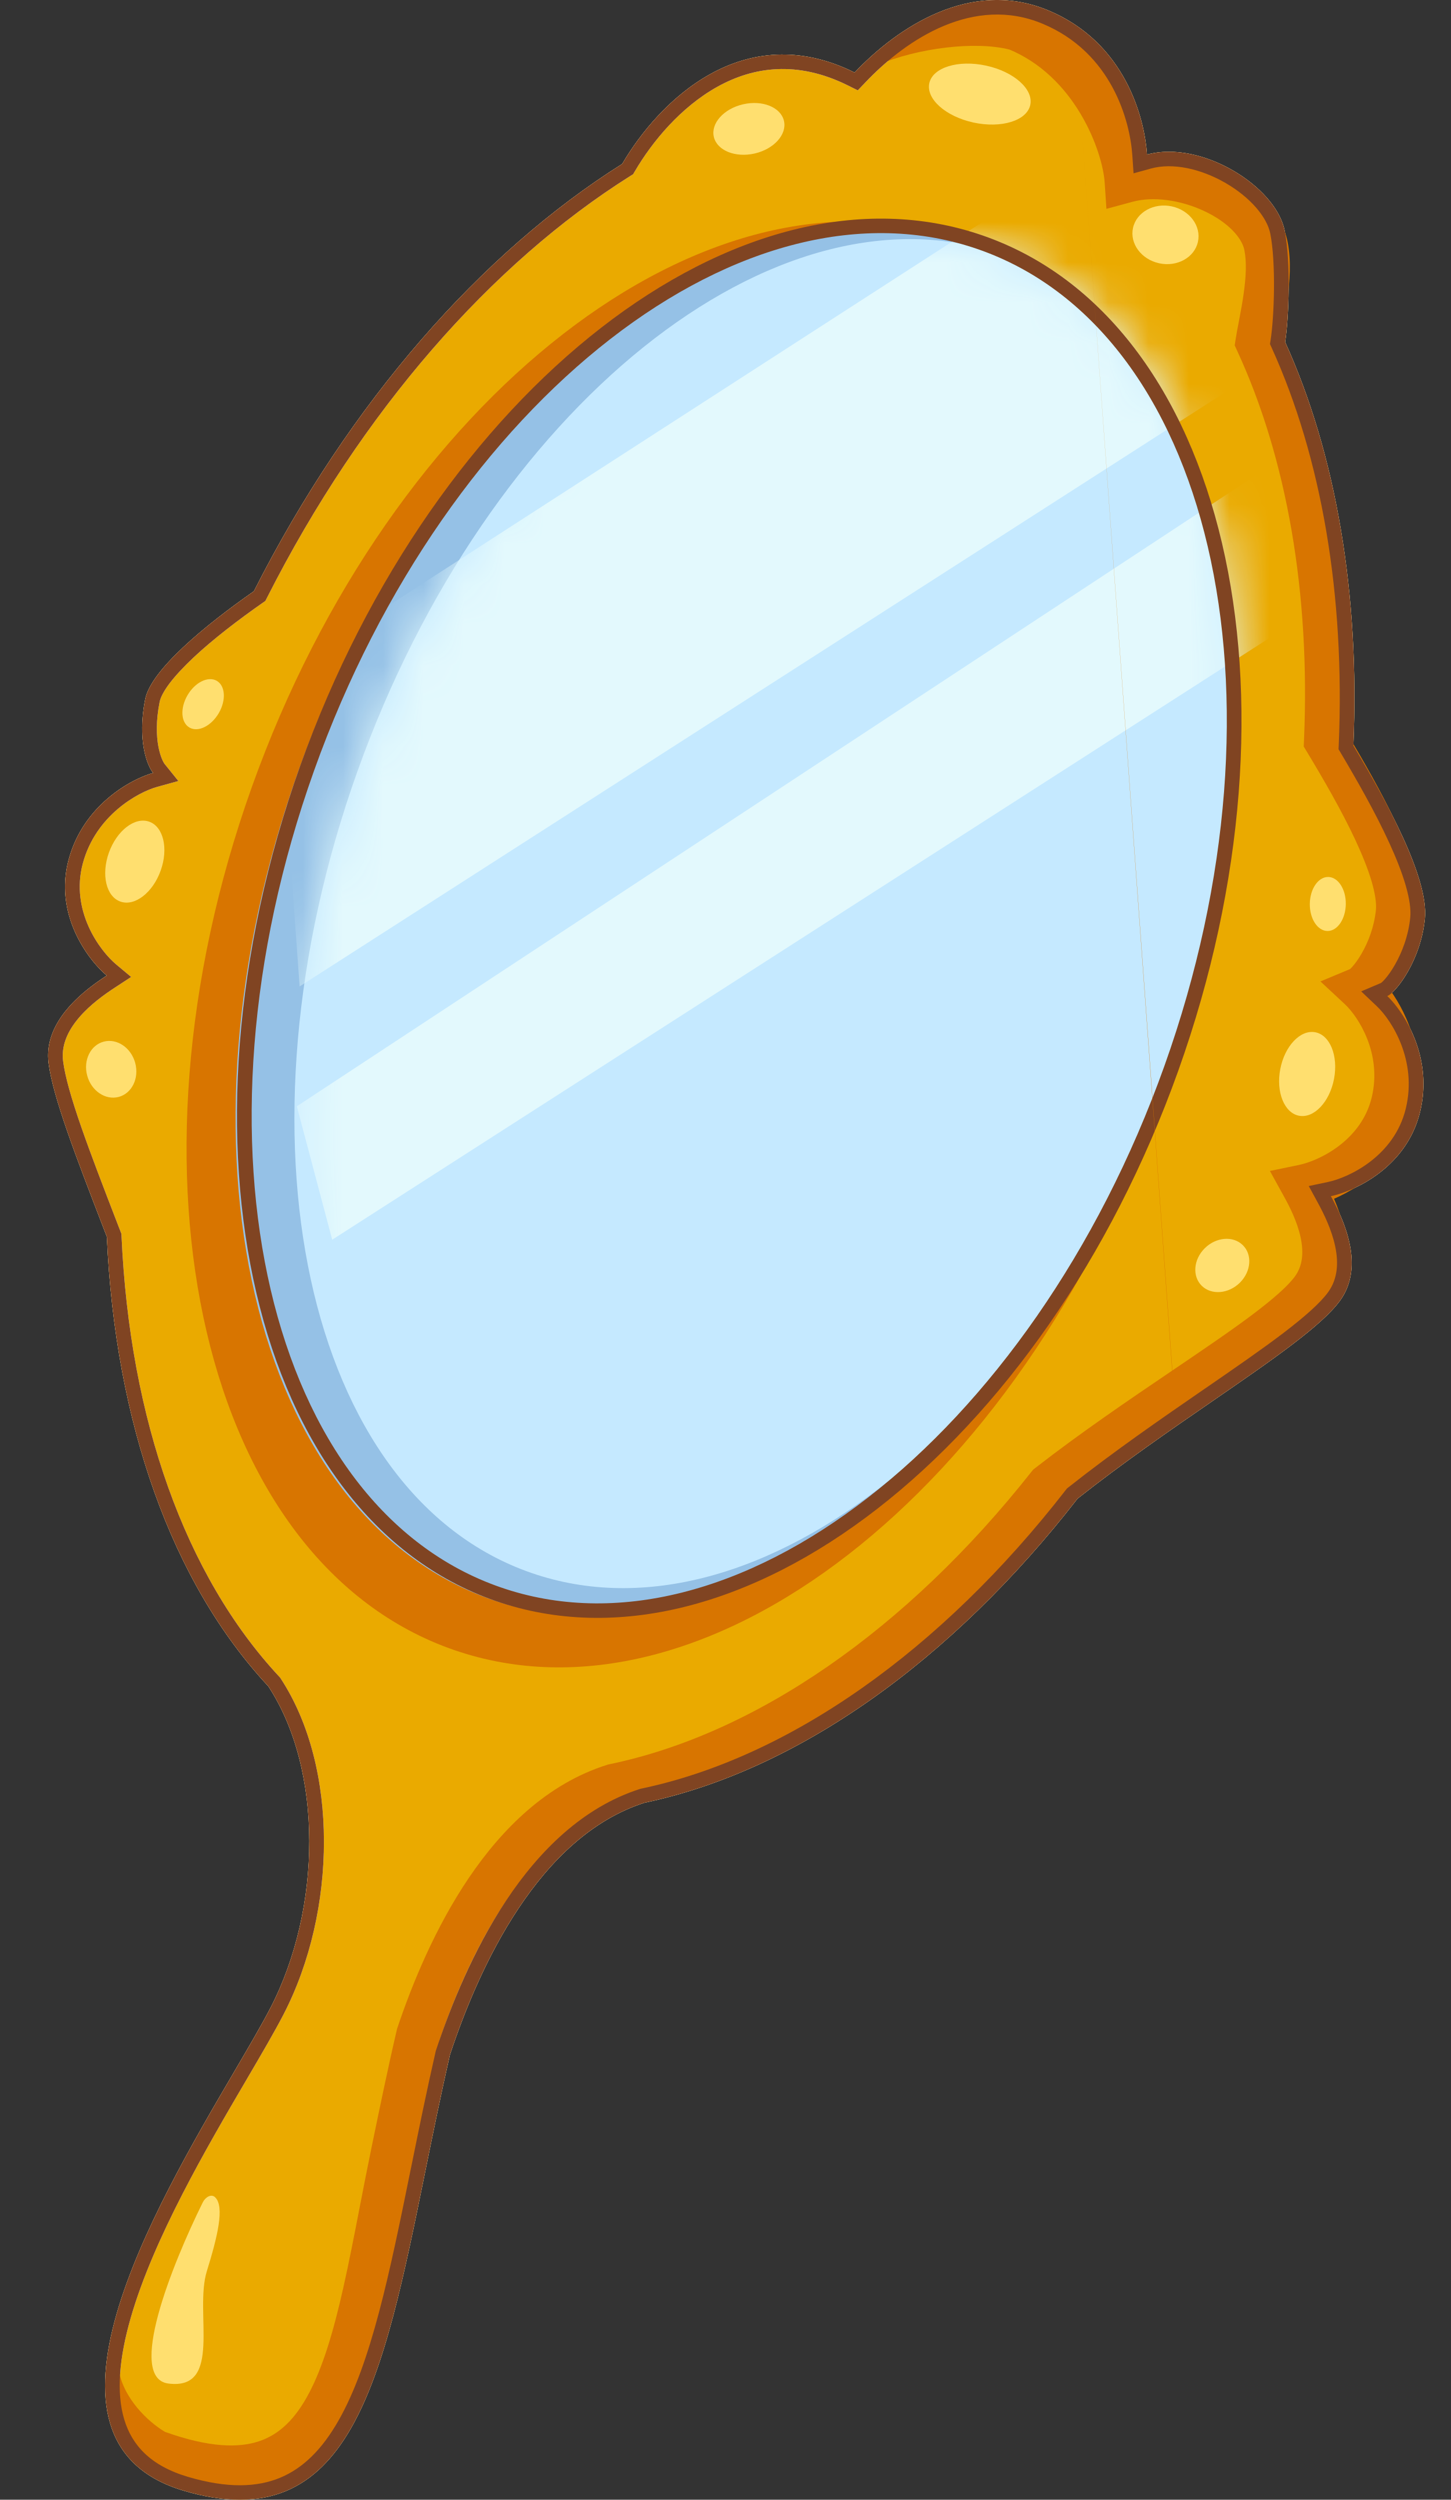<svg width="36" height="62" viewBox="0 0 36 62" fill="none" xmlns="http://www.w3.org/2000/svg">
<rect x="0" y="0" width="36" height="62" fill="#333333" stroke="none"/>
<path fill-rule="evenodd" clip-rule="evenodd" d="M21.203 1.799C18.436 0.425 16.341 2.522 15.437 4.066C11.941 6.266 8.68 9.967 6.299 14.664C5.088 15.51 3.746 16.616 3.602 17.343C3.402 18.362 3.65 18.986 3.799 19.171C3.252 19.323 2.066 19.966 1.702 21.325C1.338 22.685 2.182 23.806 2.649 24.196C2.131 24.535 1.068 25.302 1.205 26.368C1.313 27.209 1.883 28.685 2.565 30.452L2.651 30.674C2.857 35.275 4.251 39.244 6.657 41.824C8.021 43.901 7.985 47.33 6.713 49.795C6.496 50.215 6.179 50.756 5.815 51.377C3.822 54.775 0.434 60.554 4.558 61.776C8.696 63.002 9.499 59.043 10.553 53.846C10.742 52.918 10.938 51.95 11.163 50.965C11.886 48.782 13.363 45.553 15.992 44.712C19.763 43.92 23.596 41.21 26.734 37.17C27.854 36.285 29.038 35.469 30.094 34.742L30.094 34.742L30.094 34.742L30.094 34.742C31.572 33.724 32.799 32.879 33.25 32.255C33.882 31.379 33.314 30.208 33.02 29.668C33.619 29.542 34.9 28.948 35.232 27.581C35.565 26.213 34.828 25.094 34.419 24.705C34.639 24.612 35.25 23.822 35.352 22.789C35.453 21.764 34.377 19.838 33.578 18.492C33.739 14.723 33.146 11.264 31.885 8.484C31.978 7.884 32.028 6.512 31.875 5.729C31.658 4.615 29.793 3.466 28.458 3.834C28.397 2.921 27.915 1.048 26.001 0.255C24.088 -0.538 22.273 0.672 21.203 1.799Z" fill="#EAAA00"/>
<path fill-rule="evenodd" clip-rule="evenodd" d="M15.708 4.321L15.633 4.368C12.203 6.527 8.982 10.173 6.625 14.824L6.584 14.905L6.509 14.957C5.911 15.375 5.288 15.852 4.801 16.308C4.558 16.537 4.355 16.754 4.206 16.95C4.054 17.153 3.98 17.307 3.96 17.412C3.772 18.362 4.021 18.869 4.084 18.948L4.425 19.371L3.898 19.517C3.428 19.647 2.374 20.22 2.054 21.417C1.741 22.587 2.471 23.577 2.884 23.922L3.254 24.231L2.85 24.495C2.598 24.66 2.238 24.913 1.96 25.24C1.682 25.566 1.515 25.927 1.566 26.323C1.615 26.704 1.773 27.253 2.014 27.947C2.253 28.635 2.563 29.439 2.905 30.325L3.012 30.601L3.015 30.659C3.218 35.205 4.595 39.082 6.925 41.582L6.946 41.604L6.963 41.629C7.692 42.741 8.035 44.19 8.037 45.663C8.04 47.139 7.702 48.67 7.037 49.958C6.816 50.386 6.495 50.934 6.135 51.548L6.13 51.557C5.127 53.266 3.809 55.52 3.243 57.49C2.959 58.477 2.881 59.341 3.083 60.011C3.276 60.65 3.736 61.157 4.662 61.432C5.643 61.722 6.377 61.692 6.951 61.454C7.526 61.215 7.994 60.744 8.395 60.043C9.209 58.619 9.664 56.398 10.196 53.776L10.197 53.774C10.385 52.847 10.582 51.875 10.808 50.886L10.812 50.869L10.817 50.853C11.183 49.747 11.745 48.361 12.558 47.138C13.369 45.919 14.454 44.826 15.88 44.37L15.898 44.365L15.917 44.361C19.576 43.592 23.341 40.948 26.445 36.952L26.472 36.918L26.506 36.891C27.632 36 28.821 35.181 29.873 34.456L29.883 34.449L29.896 34.441C30.633 33.933 31.298 33.475 31.835 33.067C32.382 32.65 32.762 32.311 32.953 32.047C33.188 31.721 33.214 31.326 33.126 30.909C33.037 30.492 32.843 30.101 32.7 29.838L32.471 29.417L32.944 29.317C33.474 29.206 34.592 28.674 34.878 27.497C35.171 26.293 34.518 25.297 34.166 24.963L33.772 24.589L34.268 24.378C34.267 24.379 34.266 24.379 34.266 24.379C34.266 24.378 34.301 24.354 34.367 24.278C34.439 24.195 34.526 24.075 34.612 23.923C34.785 23.62 34.944 23.212 34.989 22.755C35.008 22.562 34.973 22.299 34.879 21.972C34.787 21.649 34.644 21.288 34.47 20.908C34.123 20.149 33.662 19.344 33.264 18.673L33.21 18.582L33.215 18.477C33.373 14.751 32.786 11.349 31.553 8.63L31.509 8.534L31.525 8.429C31.568 8.152 31.603 7.678 31.608 7.172C31.613 6.664 31.587 6.153 31.517 5.797C31.437 5.386 31.02 4.892 30.402 4.536C29.791 4.184 29.095 4.031 28.556 4.18L28.124 4.299L28.094 3.858C28.037 3 27.585 1.301 25.86 0.586C24.176 -0.113 22.521 0.936 21.469 2.045L21.282 2.241L21.039 2.12C19.775 1.492 18.688 1.658 17.8 2.151C16.893 2.655 16.185 3.508 15.753 4.245L15.708 4.321ZM30.094 34.742C29.038 35.469 27.854 36.285 26.734 37.17C23.596 41.21 19.763 43.92 15.992 44.712C13.363 45.553 11.886 48.782 11.163 50.965C10.938 51.95 10.742 52.918 10.553 53.846C9.499 59.043 8.696 63.002 4.558 61.776C0.434 60.554 3.822 54.775 5.815 51.377C6.179 50.756 6.496 50.215 6.713 49.795C7.985 47.33 8.021 43.901 6.657 41.824C4.251 39.244 2.857 35.275 2.651 30.674L2.565 30.452C1.883 28.685 1.313 27.209 1.205 26.368C1.092 25.485 1.801 24.807 2.342 24.408C2.455 24.325 2.56 24.254 2.649 24.196C2.57 24.13 2.48 24.043 2.387 23.937C1.931 23.419 1.4 22.455 1.702 21.325C2 20.211 2.851 19.578 3.449 19.303C3.581 19.242 3.7 19.199 3.799 19.171C3.75 19.11 3.689 19 3.638 18.844C3.535 18.529 3.468 18.024 3.602 17.343C3.746 16.616 5.088 15.51 6.299 14.664C8.68 9.967 11.941 6.266 15.437 4.066C16.341 2.522 18.436 0.425 21.203 1.799C22.273 0.672 24.088 -0.538 26.001 0.255C27.688 0.954 28.263 2.494 28.417 3.474C28.437 3.605 28.45 3.726 28.458 3.834C28.574 3.802 28.695 3.782 28.818 3.771C30.106 3.666 31.677 4.712 31.875 5.729C32.028 6.512 31.978 7.884 31.885 8.484C33.146 11.264 33.739 14.723 33.578 18.492C34.377 19.838 35.453 21.764 35.352 22.789C35.279 23.523 34.95 24.135 34.686 24.46C34.579 24.593 34.483 24.678 34.419 24.705C34.492 24.774 34.576 24.867 34.662 24.981C35.058 25.502 35.505 26.458 35.232 27.581C34.956 28.717 34.026 29.319 33.376 29.562C33.243 29.612 33.122 29.647 33.02 29.668C33.071 29.761 33.129 29.872 33.188 29.997C33.474 30.602 33.773 31.53 33.25 32.255C32.799 32.879 31.572 33.724 30.094 34.742Z" fill="white"/>
<path d="M28.761 27.33C25.31 36.993 17.473 43.078 11.256 40.921C5.04 38.763 2.798 29.181 6.249 19.518C9.7 9.854 17.538 3.77 23.754 5.927C29.971 8.085 32.213 17.667 28.761 27.33Z" fill="#D87500"/>
<path d="M29.012 26.63C25.698 35.907 18.175 41.748 12.207 39.677C6.239 37.606 4.087 28.407 7.4 19.13C10.713 9.854 18.237 4.012 24.205 6.084C30.173 8.155 32.325 17.354 29.012 26.63Z" fill="#95C1E6"/>
<path d="M29.171 26.184C25.946 35.214 18.786 40.957 13.179 39.011C7.572 37.066 5.641 28.168 8.866 19.137C12.091 10.107 19.251 4.364 24.858 6.31C30.465 8.256 32.396 17.154 29.171 26.184Z" fill="#C5E9FF"/>
<mask id="mask0_207_14755" style="mask-type:alpha" maskUnits="userSpaceOnUse" x="7" y="5" width="24" height="35">
<path d="M29.155 26.172C25.921 35.209 18.761 40.963 13.163 39.024C7.565 37.085 5.648 28.187 8.882 19.15C12.116 10.113 19.276 4.359 24.874 6.298C30.472 8.237 32.389 17.134 29.155 26.172Z" fill="#C5E9FF"/>
</mask>
<g mask="url(#mask0_207_14755)">
<path d="M27.87 3.252L6.881 16.8L7.434 24.466L31.519 9.011L27.87 3.252Z" fill="#E3F9FD"/>
<path d="M32.81 10.701L7.364 27.439L8.242 30.748L32.332 15.287L32.81 10.701Z" fill="#E3F9FD"/>
</g>
<path fill-rule="evenodd" clip-rule="evenodd" d="M21.542 37.139C24.546 34.807 27.24 31.058 28.89 26.436C30.541 21.815 30.824 17.228 29.965 13.556C29.105 9.879 27.117 7.171 24.267 6.182C21.418 5.193 18.148 6.076 15.14 8.411C12.137 10.743 9.442 14.493 7.792 19.114C6.141 23.735 5.858 28.322 6.717 31.994C7.578 35.671 9.565 38.38 12.415 39.368C15.264 40.357 18.535 39.474 21.542 37.139ZM12.294 39.707C18.31 41.795 25.894 35.907 29.234 26.555C32.574 17.204 30.404 7.931 24.388 5.843C18.372 3.755 10.788 9.644 7.448 18.995C4.108 28.346 6.278 37.619 12.294 39.707Z" fill="#804422"/>
<path fill-rule="evenodd" clip-rule="evenodd" d="M26.813 2.83C26.421 2.17 25.835 1.551 25.012 1.215L25.43 0.22C26.53 0.669 27.278 1.483 27.756 2.285C28.081 2.833 28.292 3.396 28.404 3.87C29.068 3.829 29.758 3.989 30.335 4.257C31.07 4.599 31.788 5.2 31.946 5.998L31.41 6.101L31.946 5.998C32.041 6.474 32 6.995 31.937 7.438C31.905 7.664 31.865 7.881 31.828 8.074C31.821 8.111 31.815 8.147 31.808 8.182C31.792 8.268 31.777 8.346 31.764 8.418C33.006 11.189 33.588 14.578 33.451 18.241C33.835 18.882 34.279 19.653 34.625 20.395C34.81 20.794 34.972 21.195 35.082 21.572C35.19 21.941 35.259 22.326 35.224 22.677C35.163 23.276 34.955 23.799 34.73 24.186C34.652 24.322 34.569 24.444 34.486 24.551C34.94 25.179 35.399 26.239 35.091 27.486C34.787 28.717 33.846 29.405 33.099 29.733C33.192 29.951 33.279 30.199 33.336 30.463C33.454 31.009 33.453 31.69 33.011 32.292C32.732 32.672 32.251 33.077 31.7 33.489C31.14 33.908 30.452 34.373 29.716 34.872L29.716 34.872L29.715 34.872L29.707 34.878L29.707 34.878C28.66 35.587 27.505 36.369 26.412 37.216C23.222 41.235 19.297 43.986 15.371 44.806C14.227 45.174 13.292 46.064 12.54 47.176C11.791 48.282 11.259 49.558 10.904 50.608C10.683 51.565 10.489 52.507 10.301 53.416C10.301 53.417 10.301 53.417 10.301 53.417L10.301 53.417C10.197 53.921 10.099 54.422 10.004 54.911C9.862 55.645 9.724 56.351 9.579 56.995C9.335 58.075 9.053 59.064 8.638 59.849C8.219 60.643 7.639 61.279 6.783 61.567C5.941 61.85 4.935 61.76 3.739 61.335L4.108 60.322C5.187 60.705 5.917 60.721 6.431 60.548C6.932 60.379 7.329 59.998 7.669 59.352C8.014 58.698 8.273 57.825 8.513 56.762C8.656 56.127 8.787 55.453 8.926 54.736C9.021 54.246 9.12 53.736 9.23 53.204C9.23 53.204 9.23 53.203 9.23 53.203L9.23 53.203L9.231 53.2C9.42 52.285 9.618 51.323 9.846 50.343L9.851 50.318L9.86 50.294C10.23 49.192 10.801 47.805 11.631 46.578C12.458 45.356 13.577 44.24 15.064 43.772L15.091 43.764L15.118 43.758C18.742 43.01 22.49 40.429 25.591 36.503L25.632 36.452L25.684 36.411C26.822 35.526 28.023 34.713 29.079 33.997L29.079 33.997L29.082 33.995M29.088 33.991L29.088 33.991C29.834 33.486 30.502 33.033 31.04 32.631C31.59 32.219 31.952 31.898 32.126 31.661C32.319 31.398 32.35 31.069 32.268 30.687C32.185 30.302 32 29.935 31.858 29.679L31.507 29.043L32.226 28.894C32.728 28.79 33.767 28.294 34.03 27.231C34.302 26.13 33.692 25.21 33.368 24.908L32.761 24.342L33.494 24.036C33.505 24.027 33.526 24.008 33.557 23.972C33.621 23.9 33.701 23.792 33.782 23.651C33.945 23.37 34.094 22.992 34.137 22.571C34.152 22.416 34.124 22.183 34.033 21.869C33.943 21.562 33.804 21.215 33.632 20.844C33.287 20.103 32.829 19.316 32.429 18.653L32.346 18.515L32.353 18.355C32.511 14.697 31.924 11.367 30.7 8.712L30.633 8.566L30.658 8.407C30.678 8.277 30.707 8.127 30.736 7.976C30.742 7.942 30.749 7.909 30.755 7.876C30.791 7.686 30.827 7.489 30.855 7.288C30.914 6.878 30.933 6.501 30.874 6.204C30.814 5.901 30.474 5.512 29.869 5.231C29.283 4.958 28.609 4.866 28.097 5.005L27.451 5.18L27.407 4.522C27.383 4.162 27.21 3.497 26.813 2.83" fill="#D87500"/>
<path d="M21.763 1.615C22.782 1.184 24.201 1.016 25.044 1.229L25.403 0.359L24.493 0.179L23.219 0.538C22.976 0.658 22.345 1.041 21.763 1.615Z" fill="#D87500"/>
<path d="M2.961 58.866C3.137 59.619 3.805 60.156 4.117 60.33L3.865 61.237L3.784 61.183L3.448 60.977L2.899 60.025C2.846 59.325 2.784 58.113 2.961 58.866Z" fill="#D87500"/>
<path fill-rule="evenodd" clip-rule="evenodd" d="M15.708 4.321L15.633 4.368C12.203 6.527 8.982 10.173 6.625 14.824L6.584 14.905L6.509 14.957C5.911 15.375 5.288 15.852 4.801 16.308C4.558 16.537 4.355 16.754 4.206 16.95C4.054 17.153 3.98 17.307 3.96 17.412C3.772 18.362 4.021 18.869 4.084 18.948L4.425 19.371L3.898 19.517C3.428 19.647 2.374 20.22 2.054 21.417C1.741 22.587 2.471 23.577 2.884 23.922L3.254 24.231L2.85 24.495C2.598 24.66 2.238 24.913 1.96 25.24C1.682 25.566 1.515 25.927 1.566 26.323C1.615 26.704 1.773 27.253 2.014 27.947C2.253 28.635 2.563 29.439 2.905 30.325L3.012 30.601L3.015 30.659C3.218 35.205 4.595 39.082 6.925 41.582L6.946 41.604L6.963 41.629C7.692 42.741 8.035 44.19 8.037 45.663C8.04 47.139 7.702 48.67 7.037 49.958C6.816 50.386 6.495 50.934 6.135 51.548L6.13 51.557C5.127 53.266 3.809 55.52 3.243 57.49C2.959 58.477 2.881 59.341 3.083 60.011C3.276 60.65 3.736 61.157 4.662 61.432C5.643 61.722 6.377 61.692 6.951 61.454C7.526 61.215 7.994 60.744 8.395 60.043C9.209 58.619 9.664 56.398 10.196 53.776L10.197 53.774C10.385 52.847 10.582 51.875 10.808 50.886L10.812 50.869L10.817 50.853C11.183 49.747 11.745 48.361 12.558 47.138C13.369 45.919 14.454 44.826 15.88 44.37L15.898 44.365L15.917 44.361C19.576 43.592 23.341 40.948 26.445 36.952L26.472 36.918L26.506 36.891C27.632 36 28.821 35.181 29.873 34.456L29.883 34.449L29.896 34.441C30.633 33.933 31.298 33.475 31.835 33.067C32.382 32.65 32.762 32.311 32.953 32.047C33.188 31.721 33.214 31.326 33.126 30.909C33.037 30.492 32.843 30.101 32.7 29.838L32.471 29.417L32.944 29.317C33.474 29.206 34.592 28.674 34.878 27.497C35.171 26.293 34.518 25.297 34.166 24.963L33.772 24.589L34.268 24.378C34.267 24.379 34.266 24.379 34.266 24.379C34.266 24.378 34.301 24.354 34.367 24.278C34.439 24.195 34.526 24.075 34.612 23.923C34.785 23.62 34.944 23.212 34.989 22.755C35.008 22.562 34.973 22.299 34.879 21.972C34.787 21.649 34.644 21.288 34.47 20.908C34.123 20.149 33.662 19.344 33.264 18.673L33.21 18.582L33.215 18.477C33.373 14.751 32.786 11.349 31.553 8.63L31.509 8.534L31.525 8.429C31.568 8.152 31.603 7.678 31.608 7.172C31.613 6.664 31.587 6.153 31.517 5.797C31.437 5.386 31.02 4.892 30.402 4.536C29.791 4.184 29.095 4.031 28.556 4.18L28.124 4.299L28.094 3.858C28.037 3 27.585 1.301 25.86 0.586C24.176 -0.113 22.521 0.936 21.469 2.045L21.282 2.241L21.039 2.12C19.775 1.492 18.688 1.658 17.8 2.151C16.893 2.655 16.185 3.508 15.753 4.245L15.708 4.321ZM30.094 34.742C29.038 35.469 27.854 36.285 26.734 37.17C23.596 41.21 19.763 43.92 15.992 44.712C13.363 45.553 11.886 48.782 11.163 50.965C10.938 51.95 10.742 52.918 10.553 53.846C9.499 59.043 8.696 63.002 4.558 61.776C0.434 60.554 3.822 54.775 5.815 51.377C6.179 50.756 6.496 50.215 6.713 49.795C7.985 47.33 8.021 43.901 6.657 41.824C4.251 39.244 2.857 35.275 2.651 30.674L2.565 30.452C1.883 28.685 1.313 27.209 1.205 26.368C1.092 25.485 1.801 24.807 2.342 24.408C2.455 24.325 2.56 24.254 2.649 24.196C2.57 24.13 2.48 24.043 2.387 23.937C1.931 23.419 1.4 22.455 1.702 21.325C2 20.211 2.851 19.578 3.449 19.303C3.581 19.242 3.7 19.199 3.799 19.171C3.75 19.11 3.689 19 3.638 18.844C3.535 18.529 3.468 18.024 3.602 17.343C3.746 16.616 5.088 15.51 6.299 14.664C8.68 9.967 11.941 6.266 15.437 4.066C16.341 2.522 18.436 0.425 21.203 1.799C22.273 0.672 24.088 -0.538 26.001 0.255C27.688 0.954 28.263 2.494 28.417 3.474C28.437 3.605 28.45 3.726 28.458 3.834C28.574 3.802 28.695 3.782 28.818 3.771C30.106 3.666 31.677 4.712 31.875 5.729C32.028 6.512 31.978 7.884 31.885 8.484C33.146 11.264 33.739 14.723 33.578 18.492C34.377 19.838 35.453 21.764 35.352 22.789C35.279 23.523 34.95 24.135 34.686 24.46C34.579 24.593 34.483 24.678 34.419 24.705C34.492 24.774 34.576 24.867 34.662 24.981C35.058 25.502 35.505 26.458 35.232 27.581C34.956 28.717 34.026 29.319 33.376 29.562C33.243 29.612 33.122 29.647 33.02 29.668C33.071 29.761 33.129 29.872 33.188 29.997C33.474 30.602 33.773 31.53 33.25 32.255C32.799 32.879 31.572 33.724 30.094 34.742Z" fill="#804422"/>
<path d="M25.561 2.606C25.474 2.995 24.843 3.189 24.151 3.039C23.459 2.888 22.97 2.451 23.057 2.061C23.144 1.672 23.775 1.478 24.466 1.628C25.158 1.778 25.648 2.216 25.561 2.606Z" fill="#FFDF6F"/>
<path d="M29.721 6C29.634 6.389 29.203 6.627 28.759 6.53C28.314 6.433 28.024 6.039 28.111 5.65C28.199 5.26 28.63 5.023 29.074 5.119C29.519 5.216 29.808 5.61 29.721 6Z" fill="#FFDF6F"/>
<path d="M19.45 2.996C19.53 3.333 19.205 3.696 18.725 3.807C18.245 3.917 17.791 3.734 17.711 3.397C17.631 3.06 17.956 2.697 18.436 2.587C18.916 2.476 19.37 2.659 19.45 2.996Z" fill="#FFDF6F"/>
<path d="M3.986 21.594C3.79 22.142 3.343 22.486 2.989 22.362C2.634 22.239 2.506 21.695 2.702 21.147C2.899 20.599 3.346 20.255 3.7 20.379C4.055 20.502 4.183 21.047 3.986 21.594Z" fill="#FFDF6F"/>
<path d="M3.355 26.365C3.457 26.744 3.272 27.121 2.943 27.207C2.614 27.293 2.264 27.055 2.163 26.676C2.061 26.297 2.246 25.92 2.575 25.835C2.904 25.749 3.253 25.986 3.355 26.365Z" fill="#FFDF6F"/>
<path d="M5.43 17.684C5.244 18.005 4.92 18.168 4.704 18.047C4.489 17.927 4.464 17.569 4.65 17.247C4.835 16.926 5.159 16.764 5.375 16.884C5.59 17.005 5.615 17.363 5.43 17.684Z" fill="#FFDF6F"/>
<path d="M31.764 26.517C31.655 27.089 31.865 27.607 32.233 27.674C32.602 27.741 32.989 27.331 33.098 26.759C33.207 26.186 32.997 25.669 32.629 25.602C32.261 25.535 31.873 25.945 31.764 26.517Z" fill="#FFDF6F"/>
<path d="M29.89 30.96C29.609 31.239 29.576 31.656 29.817 31.892C30.058 32.127 30.481 32.092 30.762 31.814C31.043 31.535 31.075 31.117 30.834 30.882C30.594 30.646 30.171 30.681 29.89 30.96Z" fill="#FFDF6F"/>
<path d="M32.497 22.419C32.493 22.789 32.69 23.09 32.937 23.091C33.183 23.092 33.386 22.793 33.39 22.422C33.394 22.052 33.197 21.752 32.951 21.751C32.704 21.75 32.501 22.049 32.497 22.419Z" fill="#FFDF6F"/>
<path d="M4.179 59.118C3.14 58.987 4.26 56.183 5.032 54.622C5.093 54.5 5.239 54.403 5.337 54.498C5.579 54.729 5.395 55.481 5.132 56.33C4.814 57.355 5.536 59.289 4.179 59.118Z" fill="#FFDF6F"/>
</svg>
